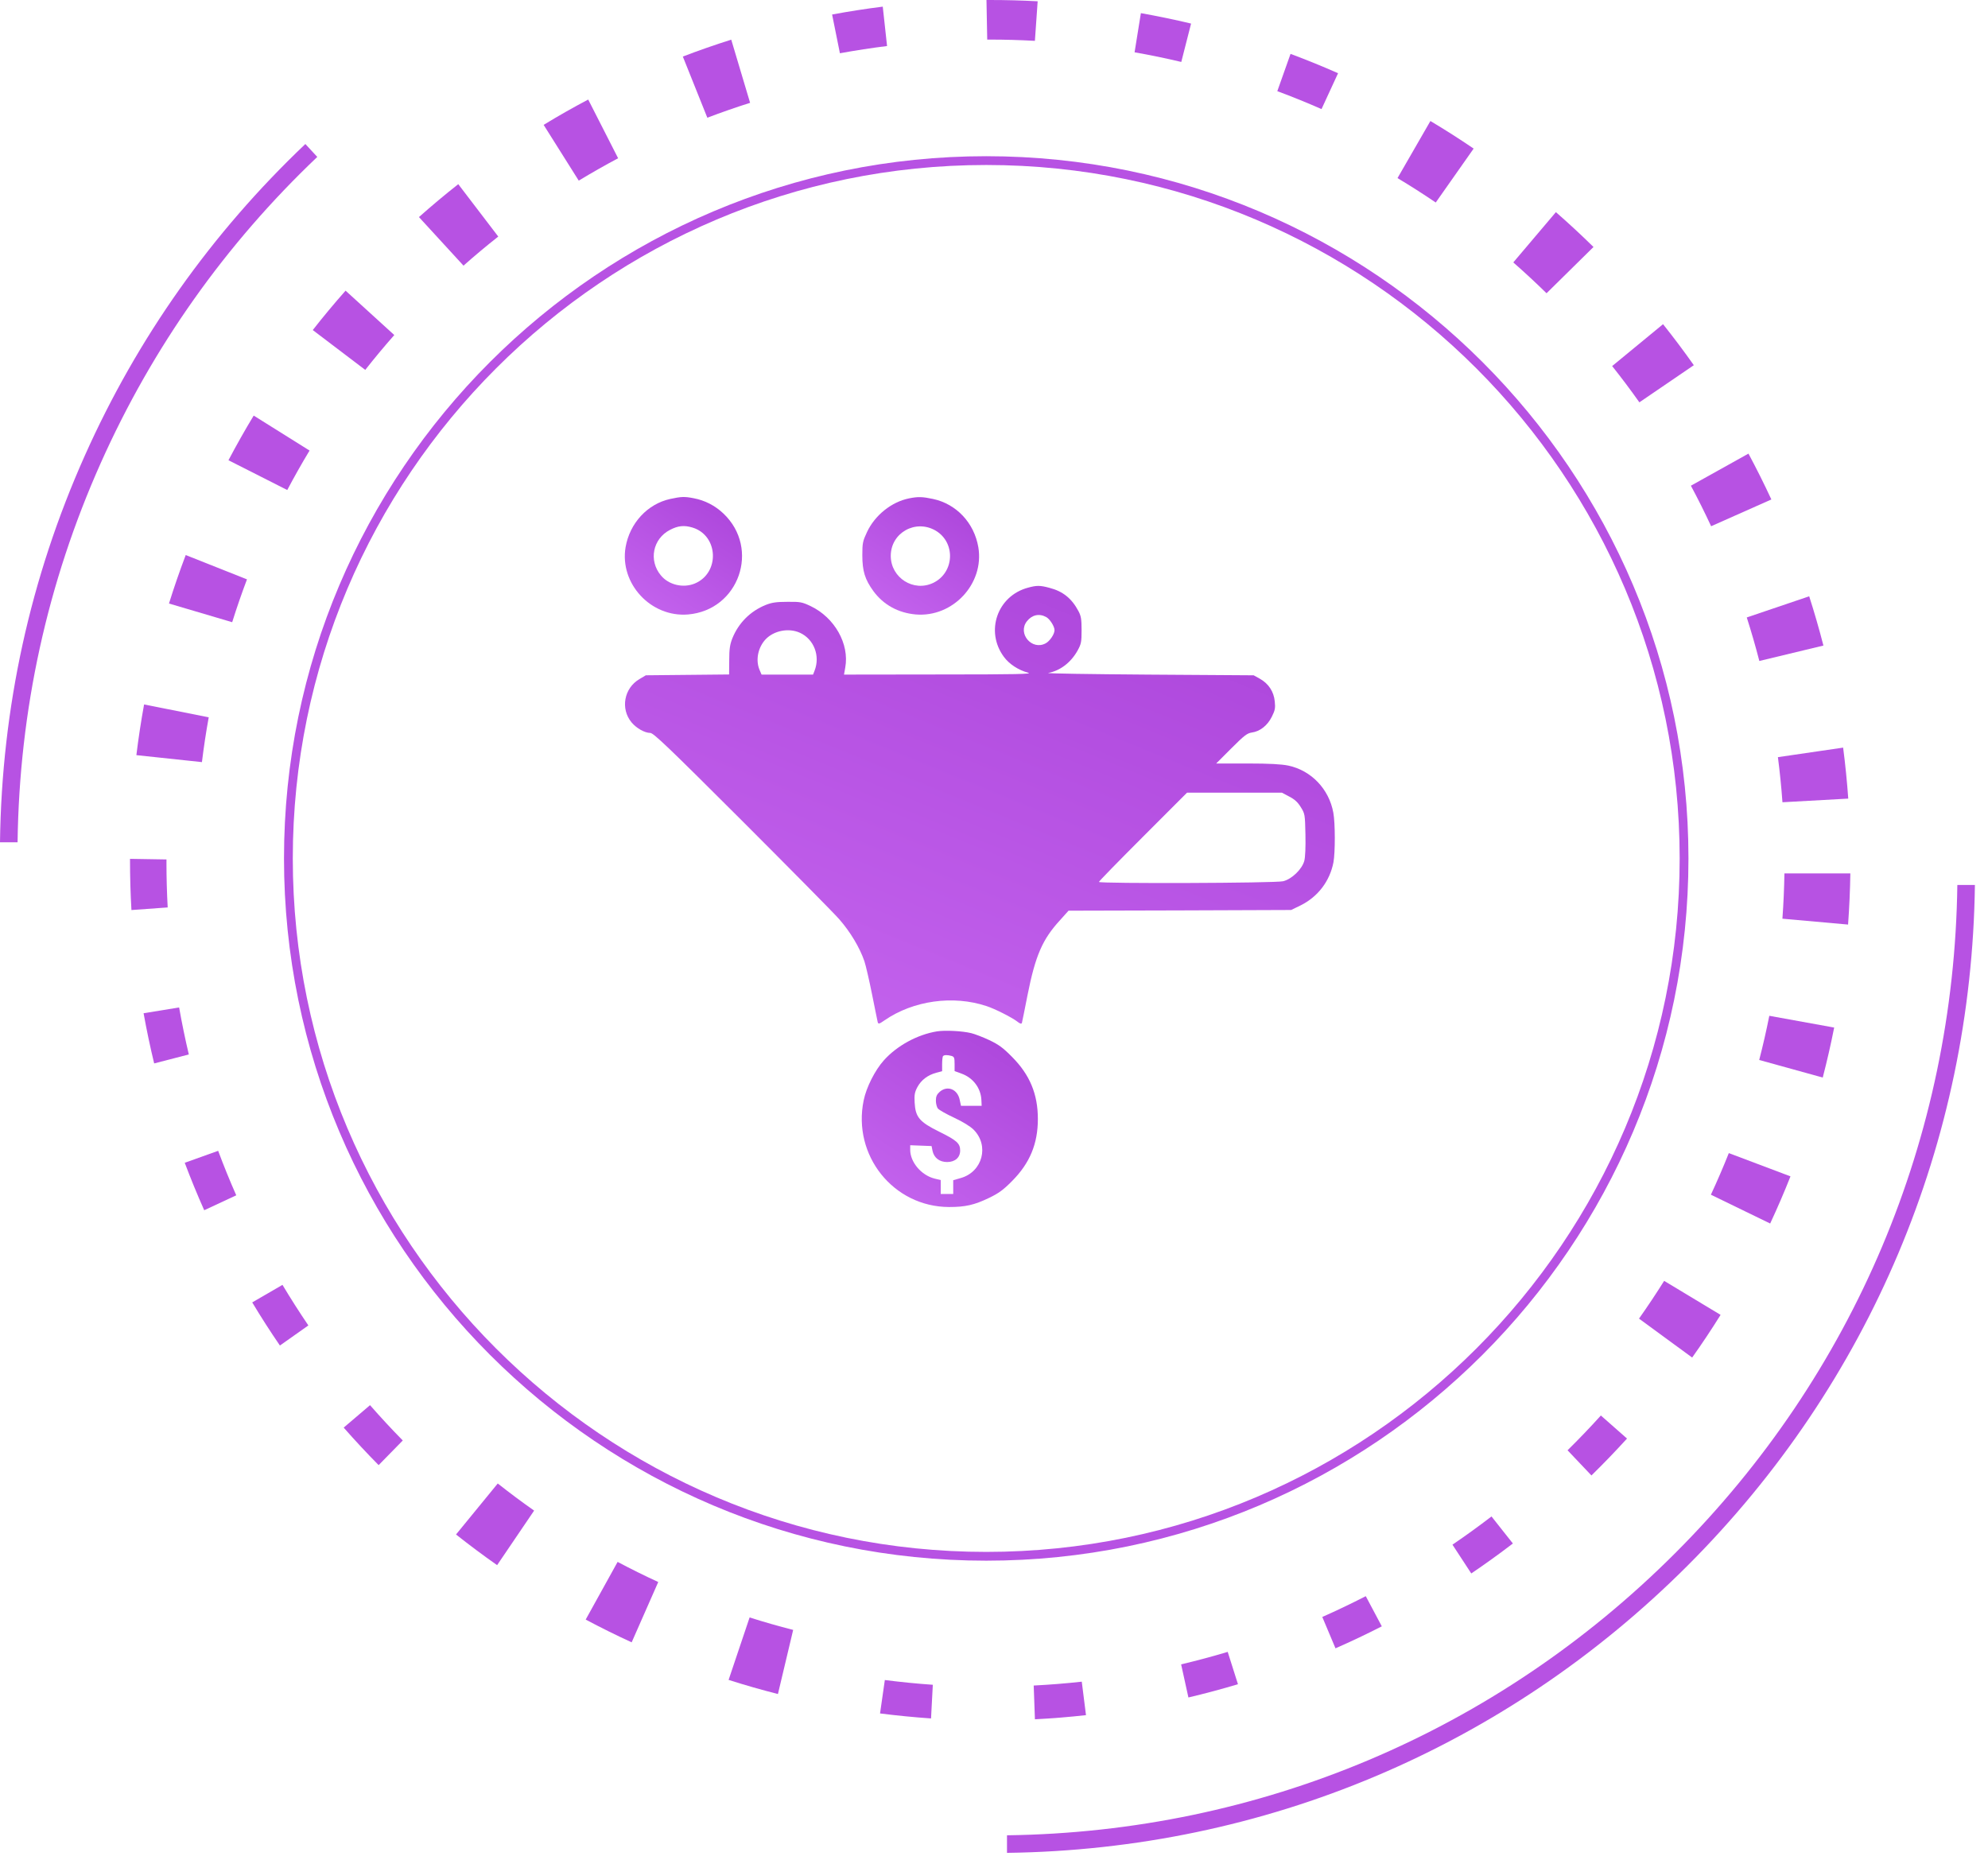 <svg width="140" height="131" viewBox="0 0 140 131" fill="none" xmlns="http://www.w3.org/2000/svg">
<path d="M69.452 109.905C42.184 109.905 20 87.721 20 60.452C20 33.184 42.184 11 69.452 11C96.721 11 118.905 33.184 118.905 60.452C118.905 87.721 96.721 109.905 69.452 109.905ZM69.452 11.619C42.525 11.619 20.619 33.525 20.619 60.452C20.619 87.38 42.525 109.287 69.452 109.287C96.379 109.287 118.286 87.38 118.286 60.452C118.286 33.525 96.379 11.619 69.452 11.619Z" fill="#B752E3"/>
<path d="M47.201 35.136C45.598 35.488 44.347 36.837 44.054 38.539C43.624 41.101 45.842 43.487 48.452 43.272C52.038 42.969 53.553 38.636 50.944 36.162C50.358 35.605 49.634 35.233 48.853 35.087C48.207 34.96 47.983 34.969 47.201 35.136ZM48.764 37.15C50.602 37.708 50.709 40.348 48.931 41.091C48.11 41.433 47.084 41.189 46.536 40.514C45.667 39.468 45.97 37.942 47.181 37.316C47.739 37.023 48.178 36.974 48.764 37.15Z" fill="url(#paint0_linear)"/>
<path d="M64.02 35.096C62.788 35.341 61.616 36.28 61.059 37.463C60.756 38.109 60.727 38.245 60.727 39.096C60.727 40.221 60.912 40.808 61.508 41.629C62.222 42.597 63.258 43.164 64.499 43.272C67.108 43.487 69.327 41.101 68.897 38.539C68.603 36.818 67.352 35.488 65.701 35.136C64.958 34.979 64.646 34.969 64.02 35.096ZM65.887 37.365C67.314 38.206 67.216 40.319 65.731 41.042C64.343 41.717 62.73 40.69 62.73 39.145C62.73 37.522 64.469 36.544 65.887 37.365Z" fill="url(#paint1_linear)"/>
<path d="M72.395 41.385C70.236 41.962 69.366 44.456 70.695 46.255C71.066 46.763 71.721 47.193 72.395 47.37C72.767 47.468 71.643 47.497 66.141 47.497L59.437 47.506L59.525 47.008C59.828 45.345 58.772 43.487 57.091 42.685C56.475 42.392 56.348 42.373 55.449 42.382C54.677 42.382 54.355 42.431 53.934 42.597C52.84 43.037 52.009 43.868 51.569 44.964C51.403 45.394 51.354 45.707 51.354 46.499L51.345 47.497L48.412 47.526L45.48 47.555L45.021 47.829C43.946 48.465 43.682 49.912 44.474 50.87C44.816 51.281 45.402 51.614 45.793 51.614C46.018 51.614 47.044 52.592 52.204 57.745C55.586 61.129 58.694 64.268 59.104 64.737C59.876 65.618 60.541 66.723 60.873 67.691C60.971 67.984 61.215 69.04 61.411 70.018C61.606 71.006 61.792 71.886 61.811 71.984C61.86 72.13 61.909 72.121 62.3 71.847C64.323 70.459 67.118 70.067 69.474 70.85C70.07 71.045 71.204 71.622 71.604 71.915C71.829 72.092 71.927 72.13 71.966 72.033C71.986 71.965 72.161 71.094 72.357 70.097C72.914 67.29 73.412 66.146 74.653 64.797L75.249 64.132L83.087 64.112L90.925 64.083L91.59 63.76C92.811 63.154 93.652 62.049 93.906 60.719C94.033 60.025 94.033 57.961 93.896 57.228C93.593 55.566 92.342 54.255 90.72 53.913C90.241 53.815 89.401 53.766 87.847 53.766H85.648L86.713 52.7C87.632 51.781 87.828 51.634 88.16 51.585C88.736 51.507 89.264 51.086 89.567 50.47C89.792 50.02 89.821 49.864 89.772 49.394C89.704 48.7 89.333 48.142 88.727 47.8L88.287 47.556L80.859 47.507C76.774 47.478 73.608 47.429 73.823 47.389C74.663 47.233 75.415 46.656 75.885 45.815C76.139 45.355 76.168 45.218 76.168 44.377C76.168 43.605 76.129 43.38 75.954 43.047C75.475 42.138 74.849 41.639 73.901 41.395C73.246 41.218 73.002 41.218 72.395 41.385ZM73.666 43.448C73.92 43.575 74.262 44.103 74.262 44.377C74.262 44.661 73.93 45.15 73.636 45.306C72.669 45.825 71.642 44.612 72.317 43.751C72.669 43.301 73.177 43.184 73.666 43.448ZM56.338 44.563C57.316 45.012 57.775 46.186 57.364 47.232L57.257 47.506H55.449H53.631L53.485 47.164C53.201 46.479 53.377 45.599 53.915 45.022C54.501 44.406 55.547 44.201 56.338 44.563ZM90.788 56.093C91.169 56.288 91.394 56.493 91.609 56.846C91.893 57.305 91.903 57.354 91.932 58.752C91.951 59.642 91.922 60.356 91.853 60.62C91.697 61.207 90.974 61.911 90.359 62.058C89.85 62.195 77.39 62.234 77.39 62.107C77.39 62.058 78.787 60.631 80.488 58.929L83.595 55.819H86.928H90.27L90.788 56.093Z" fill="url(#paint2_linear)"/>
<path d="M65.994 72.629C64.606 72.854 63.169 73.636 62.241 74.673C61.625 75.358 61.009 76.57 60.824 77.48C60.013 81.362 62.915 84.99 66.834 85C67.978 85 68.603 84.863 69.659 84.355C70.323 84.032 70.646 83.807 71.281 83.162C72.522 81.91 73.089 80.551 73.089 78.8C73.089 77.049 72.522 75.69 71.281 74.439C70.646 73.793 70.343 73.568 69.668 73.246C69.209 73.031 68.642 72.815 68.398 72.756C67.753 72.6 66.571 72.541 65.994 72.629ZM67.011 74.361C67.197 74.419 67.225 74.488 67.225 74.928V75.427L67.705 75.603C68.525 75.896 69.073 76.62 69.112 77.461L69.131 77.872H68.398H67.675L67.587 77.461C67.441 76.708 66.727 76.414 66.18 76.884C65.975 77.07 65.907 77.207 65.907 77.51C65.907 77.725 65.975 77.98 66.053 78.067C66.131 78.165 66.65 78.459 67.197 78.713C67.803 78.997 68.33 79.319 68.565 79.554C69.679 80.669 69.2 82.517 67.666 82.957L67.128 83.113V83.602V84.082H66.688H66.249V83.593V83.103L65.809 82.996C64.88 82.761 64.099 81.842 64.099 80.971V80.649L64.851 80.678L65.604 80.707L65.672 81.05C65.78 81.539 66.161 81.832 66.698 81.832C67.255 81.832 67.617 81.519 67.617 81.02C67.617 80.522 67.382 80.307 66.151 79.7C64.744 79.006 64.47 78.674 64.411 77.646C64.382 77.099 64.411 76.923 64.607 76.551C64.88 76.052 65.33 75.71 65.936 75.544L66.347 75.436V74.937C66.347 74.653 66.376 74.399 66.415 74.37C66.492 74.282 66.717 74.282 67.011 74.361Z" fill="url(#paint3_linear)"/>
<path d="M54.784 119.296C53.618 118.999 52.456 118.667 51.31 118.301L52.789 113.903C53.801 114.224 54.828 114.518 55.857 114.78L54.784 119.296ZM44.483 115.656C43.39 115.154 42.306 114.617 41.246 114.052L43.494 109.991C44.433 110.49 45.39 110.964 46.355 111.408L44.483 115.656ZM35.008 110.22C34.025 109.531 33.057 108.807 32.114 108.061L35.053 104.469C35.888 105.129 36.745 105.768 37.614 106.379L35.008 110.22ZM115.423 92.859C116.037 91.99 116.629 91.101 117.194 90.2L121.168 92.596C120.532 93.615 119.863 94.622 119.166 95.601L115.423 92.859ZM120.485 84.133C120.933 83.169 121.356 82.187 121.748 81.203L126.09 82.841C125.648 83.96 125.169 85.07 124.66 86.162L120.485 84.133ZM123.888 74.645C124.154 73.618 124.392 72.577 124.599 71.534L129.167 72.362C128.934 73.542 128.664 74.721 128.362 75.883L123.888 74.645ZM125.522 64.696C125.599 63.638 125.646 62.571 125.664 61.505H130.306C130.287 62.708 130.234 63.914 130.146 65.109L125.522 64.696ZM125.525 56.496C125.448 55.435 125.342 54.373 125.205 53.32L129.798 52.648C129.953 53.838 130.073 55.04 130.159 56.239L125.525 56.496ZM9.604 53.178C9.75 51.984 9.931 50.79 10.147 49.609L14.699 50.514C14.509 51.557 14.35 52.613 14.22 53.669L9.604 53.178ZM123.897 46.547C123.632 45.519 123.335 44.493 123.012 43.482L127.408 41.992C127.775 43.135 128.11 44.296 128.41 45.461L123.897 46.547ZM11.9 42.501C12.259 41.352 12.653 40.21 13.079 39.087L17.393 40.8C17.017 41.793 16.669 42.802 16.351 43.816L11.9 42.501ZM120.502 37.058C120.055 36.095 119.579 35.14 119.077 34.204L123.131 31.944C123.7 33.003 124.24 34.084 124.744 35.173L120.502 37.058ZM16.089 32.411C16.65 31.348 17.244 30.294 17.866 29.266L21.8 31.729C21.251 32.639 20.726 33.569 20.229 34.508L16.089 32.411ZM115.449 28.333C114.837 27.466 114.195 26.611 113.532 25.779L117.116 22.83C117.866 23.77 118.59 24.736 119.283 25.718L115.449 28.333ZM22.026 23.243C22.765 22.299 23.538 21.37 24.336 20.469L27.767 23.594C27.063 24.392 26.378 25.214 25.722 26.049L22.026 23.243ZM108.912 20.651C108.153 19.908 107.37 19.181 106.57 18.48L109.57 14.939C110.476 15.73 111.361 16.551 112.218 17.393L108.912 20.651ZM29.503 15.287C30.403 14.488 31.329 13.712 32.272 12.969L35.089 16.659C34.254 17.316 33.435 18.003 32.641 18.707L29.503 15.287ZM101.109 14.261C100.228 13.663 99.328 13.088 98.416 12.542L100.733 8.522C101.765 9.137 102.785 9.787 103.778 10.464L101.109 14.261ZM38.284 8.793C39.309 8.168 40.36 7.572 41.423 7.01L43.53 11.144C42.594 11.641 41.666 12.17 40.757 12.721L38.284 8.793ZM48.087 3.983C49.21 3.552 50.351 3.155 51.496 2.793L52.824 7.241C51.812 7.561 50.804 7.913 49.812 8.29L48.087 3.983Z" fill="#B752E3"/>
<path d="M70.915 129.244C88.695 129.008 105.374 121.973 117.971 109.375C130.568 96.777 137.605 80.098 137.841 62.321H139.078C138.841 80.43 131.678 97.418 118.846 110.251C106.014 123.083 89.024 130.246 70.915 130.481V129.244Z" fill="#B752E3"/>
<path d="M0 59.315C0.122 49.842 2.13 40.687 5.971 32.088C9.676 23.792 14.9 16.414 21.504 10.142L22.344 11.051C15.864 17.208 10.739 24.451 7.101 32.593C3.331 41.031 1.36 50.017 1.238 59.315H0Z" fill="#B752E3"/>
<path d="M72.796 118.698C73.94 118.64 75.072 118.548 76.181 118.426L76.478 120.783C75.287 120.916 74.082 121.014 72.882 121.075L72.796 118.698Z" fill="#B752E3"/>
<path d="M65.566 121.015C64.365 120.932 63.163 120.814 61.975 120.663L62.312 118.31C63.439 118.453 64.57 118.567 65.691 118.644L65.566 121.015Z" fill="#B752E3"/>
<path d="M83.178 117.207C84.28 116.946 85.379 116.651 86.458 116.328L87.18 118.605C86.029 118.95 84.861 119.263 83.691 119.539L83.178 117.207Z" fill="#B752E3"/>
<path d="M93.119 113.869C94.142 113.415 95.167 112.925 96.181 112.405L97.31 114.529C96.242 115.076 95.15 115.595 94.049 116.077L93.119 113.869Z" fill="#B752E3"/>
<path d="M102.286 108.778C103.222 108.142 104.142 107.476 105.035 106.791L106.541 108.695C105.586 109.426 104.605 110.132 103.611 110.805L102.286 108.778Z" fill="#B752E3"/>
<path d="M110.391 102.131C111.188 101.346 111.973 100.527 112.737 99.682L114.578 101.305C113.769 102.194 112.931 103.065 112.073 103.904L110.391 102.131Z" fill="#B752E3"/>
<path d="M26.664 103.176C25.82 102.321 24.996 101.437 24.203 100.534L26.058 98.954C26.803 99.804 27.574 100.637 28.364 101.441L26.664 103.176Z" fill="#B752E3"/>
<path d="M19.712 94.754C19.033 93.764 18.38 92.746 17.762 91.717L19.893 90.482C20.467 91.442 21.077 92.397 21.716 93.339L19.712 94.754Z" fill="#B752E3"/>
<path d="M14.381 85.226C13.892 84.127 13.433 83.01 13.01 81.885L15.363 81.042C15.757 82.1 16.183 83.147 16.637 84.176L14.381 85.226Z" fill="#B752E3"/>
<path d="M10.857 74.888C10.574 73.72 10.325 72.538 10.112 71.354L12.614 70.946C12.811 72.061 13.04 73.17 13.297 74.256L10.857 74.888Z" fill="#B752E3"/>
<path d="M9.256 64.087C9.189 62.918 9.156 61.743 9.156 60.577C9.156 60.545 9.156 60.513 9.156 60.481L11.724 60.523C11.724 60.611 11.723 60.698 11.723 60.785C11.723 61.801 11.752 62.846 11.809 63.903L9.256 64.087Z" fill="#B752E3"/>
<path d="M93.065 7.682C92.044 7.234 91.003 6.81 89.951 6.42L90.883 3.794C92.01 4.214 93.13 4.67 94.23 5.156L93.065 7.682Z" fill="#B752E3"/>
<path d="M83.189 4.362C82.11 4.106 81.01 3.878 79.9 3.683L80.344 0.925C81.527 1.136 82.711 1.382 83.879 1.66L83.189 4.362Z" fill="#B752E3"/>
<path d="M58.599 1.022C59.78 0.803 60.974 0.617 62.166 0.468L62.469 3.241C61.354 3.38 60.243 3.551 59.149 3.751L58.599 1.022Z" fill="#B752E3"/>
<path d="M72.88 2.876C71.81 2.817 70.751 2.788 69.72 2.788C69.655 2.788 69.588 2.788 69.523 2.788L69.47 0C69.551 6.33477e-08 69.632 0 69.713 0C70.836 0 71.962 0.03 73.075 0.09L72.88 2.876Z" fill="#B752E3"/>
<defs>
<linearGradient id="paint0_linear" x1="38.714" y1="45.709" x2="54.48" y2="21.963" gradientUnits="userSpaceOnUse">
<stop stop-color="#D275F9"/>
<stop offset="1" stop-color="#8D1EC2"/>
</linearGradient>
<linearGradient id="paint1_linear" x1="55.462" y1="45.706" x2="71.228" y2="22.027" gradientUnits="userSpaceOnUse">
<stop stop-color="#D275F9"/>
<stop offset="1" stop-color="#8D1EC2"/>
</linearGradient>
<linearGradient id="paint2_linear" x1="12.011" y1="81.099" x2="56.529" y2="-28.02" gradientUnits="userSpaceOnUse">
<stop stop-color="#D275F9"/>
<stop offset="1" stop-color="#8D1EC2"/>
</linearGradient>
<linearGradient id="paint3_linear" x1="52.747" y1="88.629" x2="76.339" y2="52.998" gradientUnits="userSpaceOnUse">
<stop stop-color="#D275F9"/>
<stop offset="1" stop-color="#8D1EC2"/>
</linearGradient>
</defs>
</svg>
